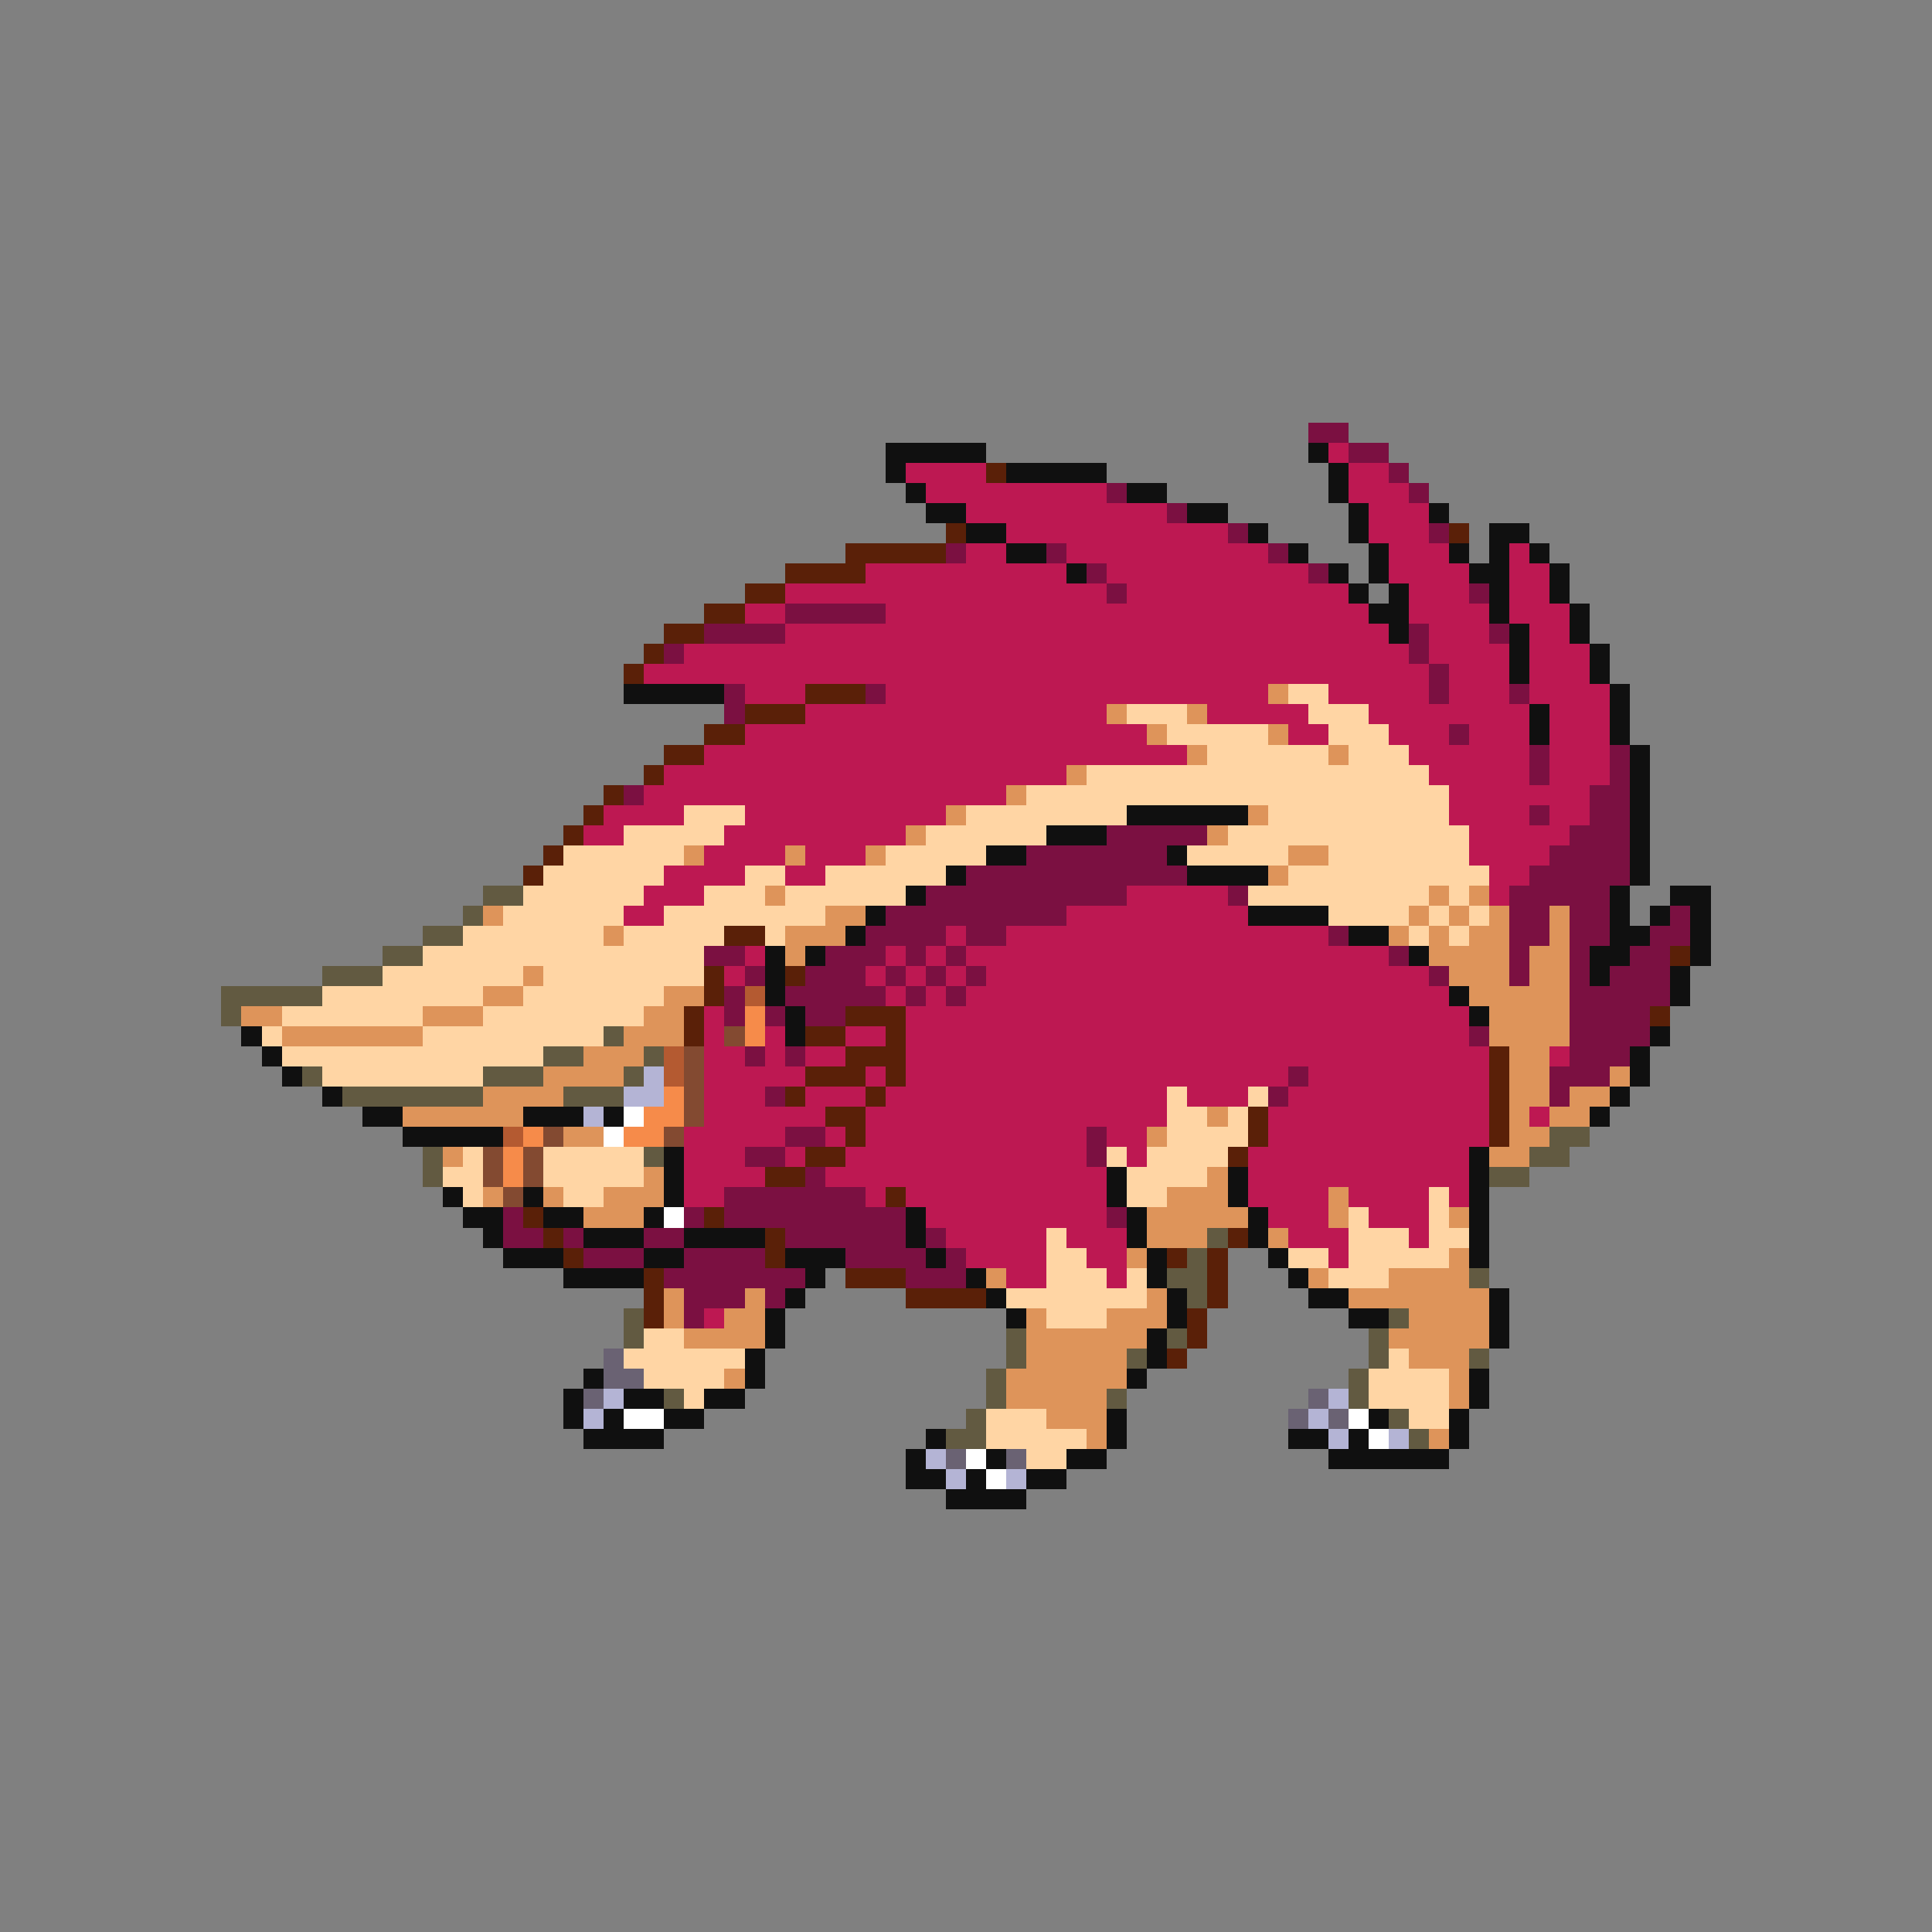 <svg xmlns="http://www.w3.org/2000/svg" viewBox="0 -0.5 96 96" shape-rendering="crispEdges">
<rect x="0" y="-0.5" width="96" height="96" fill="#808080" stroke="none"/>
<path stroke="#7b1041" d="M65 21h2M67 22h2M69 23h1M55 24h1M70 24h1M58 25h1M61 26h1M71 26h1M47 27h1M52 27h1M63 27h1M54 28h1M65 28h1M55 29h1M73 29h1M39 30h5M35 31h4M70 31h1M74 31h1M33 32h1M70 32h1M71 33h1M36 34h1M43 34h1M71 34h1M75 34h1M36 35h1M72 36h1M76 37h1M80 37h1M76 38h1M80 38h1M31 39h1M79 39h2M76 40h1M79 40h2M55 41h5M78 41h3M51 42h7M77 42h4M48 43h11M76 43h5M46 44h10M61 44h1M75 44h5M44 45h9M75 45h2M78 45h2M83 45h1M43 46h4M48 46h2M66 46h1M75 46h2M78 46h2M82 46h2M35 47h2M41 47h3M45 47h1M47 47h1M69 47h1M75 47h1M78 47h1M81 47h2M37 48h1M40 48h3M44 48h1M46 48h1M48 48h1M71 48h1M75 48h1M78 48h1M80 48h3M36 49h1M39 49h5M45 49h1M47 49h1M78 49h5M36 50h1M38 50h1M40 50h2M78 50h4M73 51h1M78 51h4M37 52h1M39 52h1M78 52h3M64 53h1M77 53h3M38 54h1M63 54h1M77 54h1M39 56h2M54 56h1M37 57h2M54 57h1M40 58h1M36 59h7M25 60h1M34 60h1M36 60h9M55 60h1M25 61h2M28 61h1M32 61h2M39 61h6M46 61h1M29 62h3M34 62h4M42 62h4M47 62h1M33 63h7M45 63h3M34 64h3M38 64h1M34 65h1" />
<path stroke="#101010" d="M44 22h5M65 22h1M44 23h1M50 23h5M66 23h1M45 24h1M56 24h2M66 24h1M46 25h2M59 25h2M67 25h1M71 25h1M48 26h2M62 26h1M67 26h1M74 26h2M50 27h2M64 27h1M68 27h1M72 27h1M74 27h1M76 27h1M53 28h1M66 28h1M68 28h1M73 28h2M77 28h1M67 29h1M69 29h1M74 29h1M77 29h1M68 30h2M74 30h1M78 30h1M69 31h1M75 31h1M78 31h1M75 32h1M79 32h1M75 33h1M79 33h1M31 34h5M80 34h1M76 35h1M80 35h1M76 36h1M80 36h1M81 37h1M81 38h1M81 39h1M56 40h6M81 40h1M52 41h3M81 41h1M49 42h2M58 42h1M81 42h1M47 43h1M59 43h4M81 43h1M45 44h1M80 44h1M83 44h2M43 45h1M62 45h4M80 45h1M82 45h1M84 45h1M42 46h1M67 46h2M80 46h2M84 46h1M38 47h1M40 47h1M70 47h1M79 47h2M84 47h1M38 48h1M79 48h1M83 48h1M38 49h1M72 49h1M83 49h1M39 50h1M73 50h1M12 51h1M39 51h1M82 51h1M13 52h1M81 52h1M14 53h1M81 53h1M16 54h1M80 54h1M18 55h2M26 55h3M30 55h1M79 55h1M20 56h5M33 57h1M73 57h1M33 58h1M55 58h1M61 58h1M73 58h1M22 59h1M26 59h1M33 59h1M55 59h1M61 59h1M73 59h1M23 60h2M27 60h2M32 60h1M45 60h1M56 60h1M62 60h1M73 60h1M24 61h1M29 61h3M34 61h4M45 61h1M56 61h1M62 61h1M73 61h1M25 62h3M32 62h2M39 62h3M46 62h1M57 62h1M63 62h1M73 62h1M28 63h4M40 63h1M48 63h1M57 63h1M64 63h1M39 64h1M49 64h1M58 64h1M65 64h2M74 64h1M38 65h1M50 65h1M58 65h1M67 65h2M74 65h1M38 66h1M57 66h1M74 66h1M37 67h1M57 67h1M29 68h1M37 68h1M56 68h1M73 68h1M28 69h1M31 69h2M35 69h2M73 69h1M28 70h1M30 70h1M33 70h2M55 70h1M68 70h1M72 70h1M29 71h4M46 71h1M55 71h1M64 71h2M67 71h1M72 71h1M45 72h1M49 72h1M53 72h2M66 72h6M45 73h2M48 73h1M51 73h2M47 74h4" />
<path stroke="#bd1852" d="M66 22h1M45 23h4M67 23h2M46 24h9M67 24h3M48 25h10M68 25h3M50 26h11M68 26h3M48 27h2M53 27h10M69 27h3M75 27h1M43 28h10M55 28h10M69 28h4M75 28h2M39 29h16M56 29h11M70 29h3M75 29h2M37 30h2M44 30h24M70 30h4M75 30h3M39 31h30M71 31h3M76 31h2M34 32h36M71 32h4M76 32h3M32 33h39M72 33h3M76 33h3M37 34h3M44 34h19M66 34h5M72 34h3M76 34h4M40 35h15M60 35h5M68 35h8M77 35h3M37 36h20M64 36h2M69 36h3M73 36h3M77 36h3M35 37h24M70 37h6M77 37h3M33 38h20M71 38h5M77 38h3M32 39h18M72 39h7M30 40h4M37 40h10M72 40h4M77 40h2M29 41h2M36 41h9M73 41h5M35 42h4M40 42h3M73 42h4M33 43h4M39 43h2M74 43h2M32 44h3M56 44h5M74 44h1M31 45h2M53 45h9M47 46h1M50 46h16M37 47h1M44 47h1M46 47h1M48 47h21M36 48h1M43 48h1M45 48h1M47 48h1M49 48h22M44 49h1M46 49h1M48 49h24M35 50h1M45 50h28M35 51h1M38 51h1M42 51h2M45 51h28M35 52h2M38 52h1M40 52h2M45 52h29M77 52h1M35 53h5M43 53h1M45 53h19M65 53h9M35 54h3M40 54h3M44 54h14M59 54h3M64 54h10M35 55h6M43 55h15M63 55h11M76 55h1M34 56h5M41 56h1M43 56h11M55 56h2M63 56h11M34 57h3M39 57h1M42 57h12M56 57h1M62 57h11M34 58h4M41 58h14M62 58h11M34 59h2M43 59h1M45 59h10M62 59h4M67 59h4M72 59h1M46 60h9M63 60h3M68 60h3M47 61h5M53 61h3M64 61h3M70 61h1M48 62h4M54 62h2M66 62h1M50 63h2M55 63h1M35 65h1" />
<path stroke="#5a2008" d="M49 23h1M47 26h1M72 26h1M42 27h5M39 28h4M37 29h2M35 30h2M33 31h2M32 32h1M31 33h1M40 34h3M37 35h3M35 36h2M33 37h2M32 38h1M30 39h1M29 40h1M28 41h1M27 42h1M26 43h1M36 46h2M83 47h1M35 48h1M39 48h1M35 49h1M34 50h1M42 50h3M82 50h1M34 51h1M40 51h2M44 51h1M42 52h3M74 52h1M40 53h3M44 53h1M74 53h1M39 54h1M43 54h1M74 54h1M41 55h2M62 55h1M74 55h1M42 56h1M62 56h1M74 56h1M40 57h2M61 57h1M38 58h2M44 59h1M26 60h1M35 60h1M27 61h1M38 61h1M61 61h1M28 62h1M38 62h1M58 62h1M60 62h1M32 63h1M42 63h3M60 63h1M32 64h1M45 64h4M60 64h1M32 65h1M59 65h1M59 66h1M58 67h1" />
<path stroke="#de945a" d="M63 34h1M55 35h1M59 35h1M57 36h1M63 36h1M59 37h1M66 37h1M53 38h1M50 39h1M47 40h1M62 40h1M45 41h1M60 41h1M34 42h1M39 42h1M43 42h1M64 42h2M63 43h1M38 44h1M71 44h1M73 44h1M24 45h1M41 45h2M70 45h1M72 45h1M74 45h1M77 45h1M30 46h1M39 46h3M69 46h1M71 46h1M73 46h2M77 46h1M39 47h1M71 47h4M76 47h2M26 48h1M72 48h3M76 48h2M24 49h2M33 49h2M73 49h5M12 50h2M21 50h3M32 50h2M74 50h4M14 51h7M31 51h3M74 51h4M29 52h3M75 52h2M27 53h4M75 53h2M80 53h1M24 54h4M75 54h2M78 54h2M20 55h6M60 55h1M75 55h1M77 55h2M28 56h2M57 56h1M75 56h2M22 57h1M74 57h2M32 58h1M60 58h1M24 59h1M27 59h1M30 59h3M58 59h3M66 59h1M29 60h3M57 60h5M66 60h1M72 60h1M57 61h3M63 61h1M56 62h1M72 62h1M49 63h1M65 63h1M69 63h4M33 64h1M37 64h1M57 64h1M67 64h7M33 65h1M36 65h2M51 65h1M55 65h3M70 65h4M34 66h4M51 66h6M69 66h5M51 67h5M70 67h3M36 68h1M50 68h6M72 68h1M50 69h5M72 69h1M52 70h3M54 71h1M71 71h1" />
<path stroke="#ffd5a4" d="M64 34h2M56 35h3M65 35h3M58 36h5M66 36h3M60 37h6M67 37h3M54 38h17M51 39h21M34 40h3M48 40h8M63 40h9M31 41h5M46 41h6M61 41h12M28 42h6M44 42h5M59 42h5M66 42h7M27 43h6M37 43h2M41 43h6M64 43h10M26 44h6M35 44h3M39 44h6M62 44h9M72 44h1M25 45h6M33 45h8M66 45h4M71 45h1M73 45h1M23 46h7M31 46h5M38 46h1M70 46h1M72 46h1M21 47h14M19 48h7M27 48h8M16 49h8M26 49h7M14 50h7M24 50h8M13 51h1M21 51h9M14 52h13M16 53h8M58 54h1M62 54h1M58 55h2M61 55h1M58 56h4M23 57h1M27 57h5M55 57h1M57 57h4M22 58h2M27 58h5M56 58h4M23 59h1M28 59h2M56 59h2M71 59h1M67 60h1M71 60h1M52 61h1M67 61h3M71 61h2M52 62h2M64 62h2M67 62h5M52 63h3M56 63h1M66 63h3M50 64h7M52 65h3M32 66h2M31 67h6M69 67h1M32 68h4M68 68h4M34 69h1M68 69h4M49 70h3M70 70h2M49 71h5M51 72h2" />
<path stroke="#625a41" d="M24 44h2M23 45h1M21 46h2M19 47h2M16 48h3M11 49h5M11 50h1M30 51h1M27 52h2M32 52h1M15 53h1M24 53h3M31 53h1M17 54h7M28 54h3M77 56h2M21 57h1M32 57h1M76 57h2M21 58h1M74 58h2M60 61h1M59 62h1M58 63h2M73 63h1M59 64h1M31 65h1M69 65h1M31 66h1M50 66h1M58 66h1M68 66h1M50 67h1M56 67h1M68 67h1M73 67h1M49 68h1M67 68h1M33 69h1M49 69h1M55 69h1M67 69h1M48 70h1M69 70h1M47 71h2M70 71h1" />
<path stroke="#b45a31" d="M37 49h1M33 52h1M33 53h1M25 56h1" />
<path stroke="#f68b4a" d="M37 50h1M37 51h1M33 54h1M32 55h2M26 56h1M31 56h2M25 57h1M25 58h1" />
<path stroke="#834a31" d="M36 51h1M34 52h1M34 53h1M34 54h1M34 55h1M27 56h1M33 56h1M24 57h1M26 57h1M24 58h1M26 58h1M25 59h1" />
<path stroke="#b4b4d5" d="M32 53h1M31 54h2M29 55h1M30 69h1M66 69h1M29 70h1M65 70h1M66 71h1M69 71h1M46 72h1M47 73h1M50 73h1" />
<path stroke="#ffffff" d="M31 55h1M30 56h1M33 60h1M31 70h2M67 70h1M68 71h1M48 72h1M49 73h1" />
<path stroke="#6a6273" d="M30 67h1M30 68h2M29 69h1M65 69h1M64 70h1M66 70h1M47 72h1M50 72h1" />
</svg>